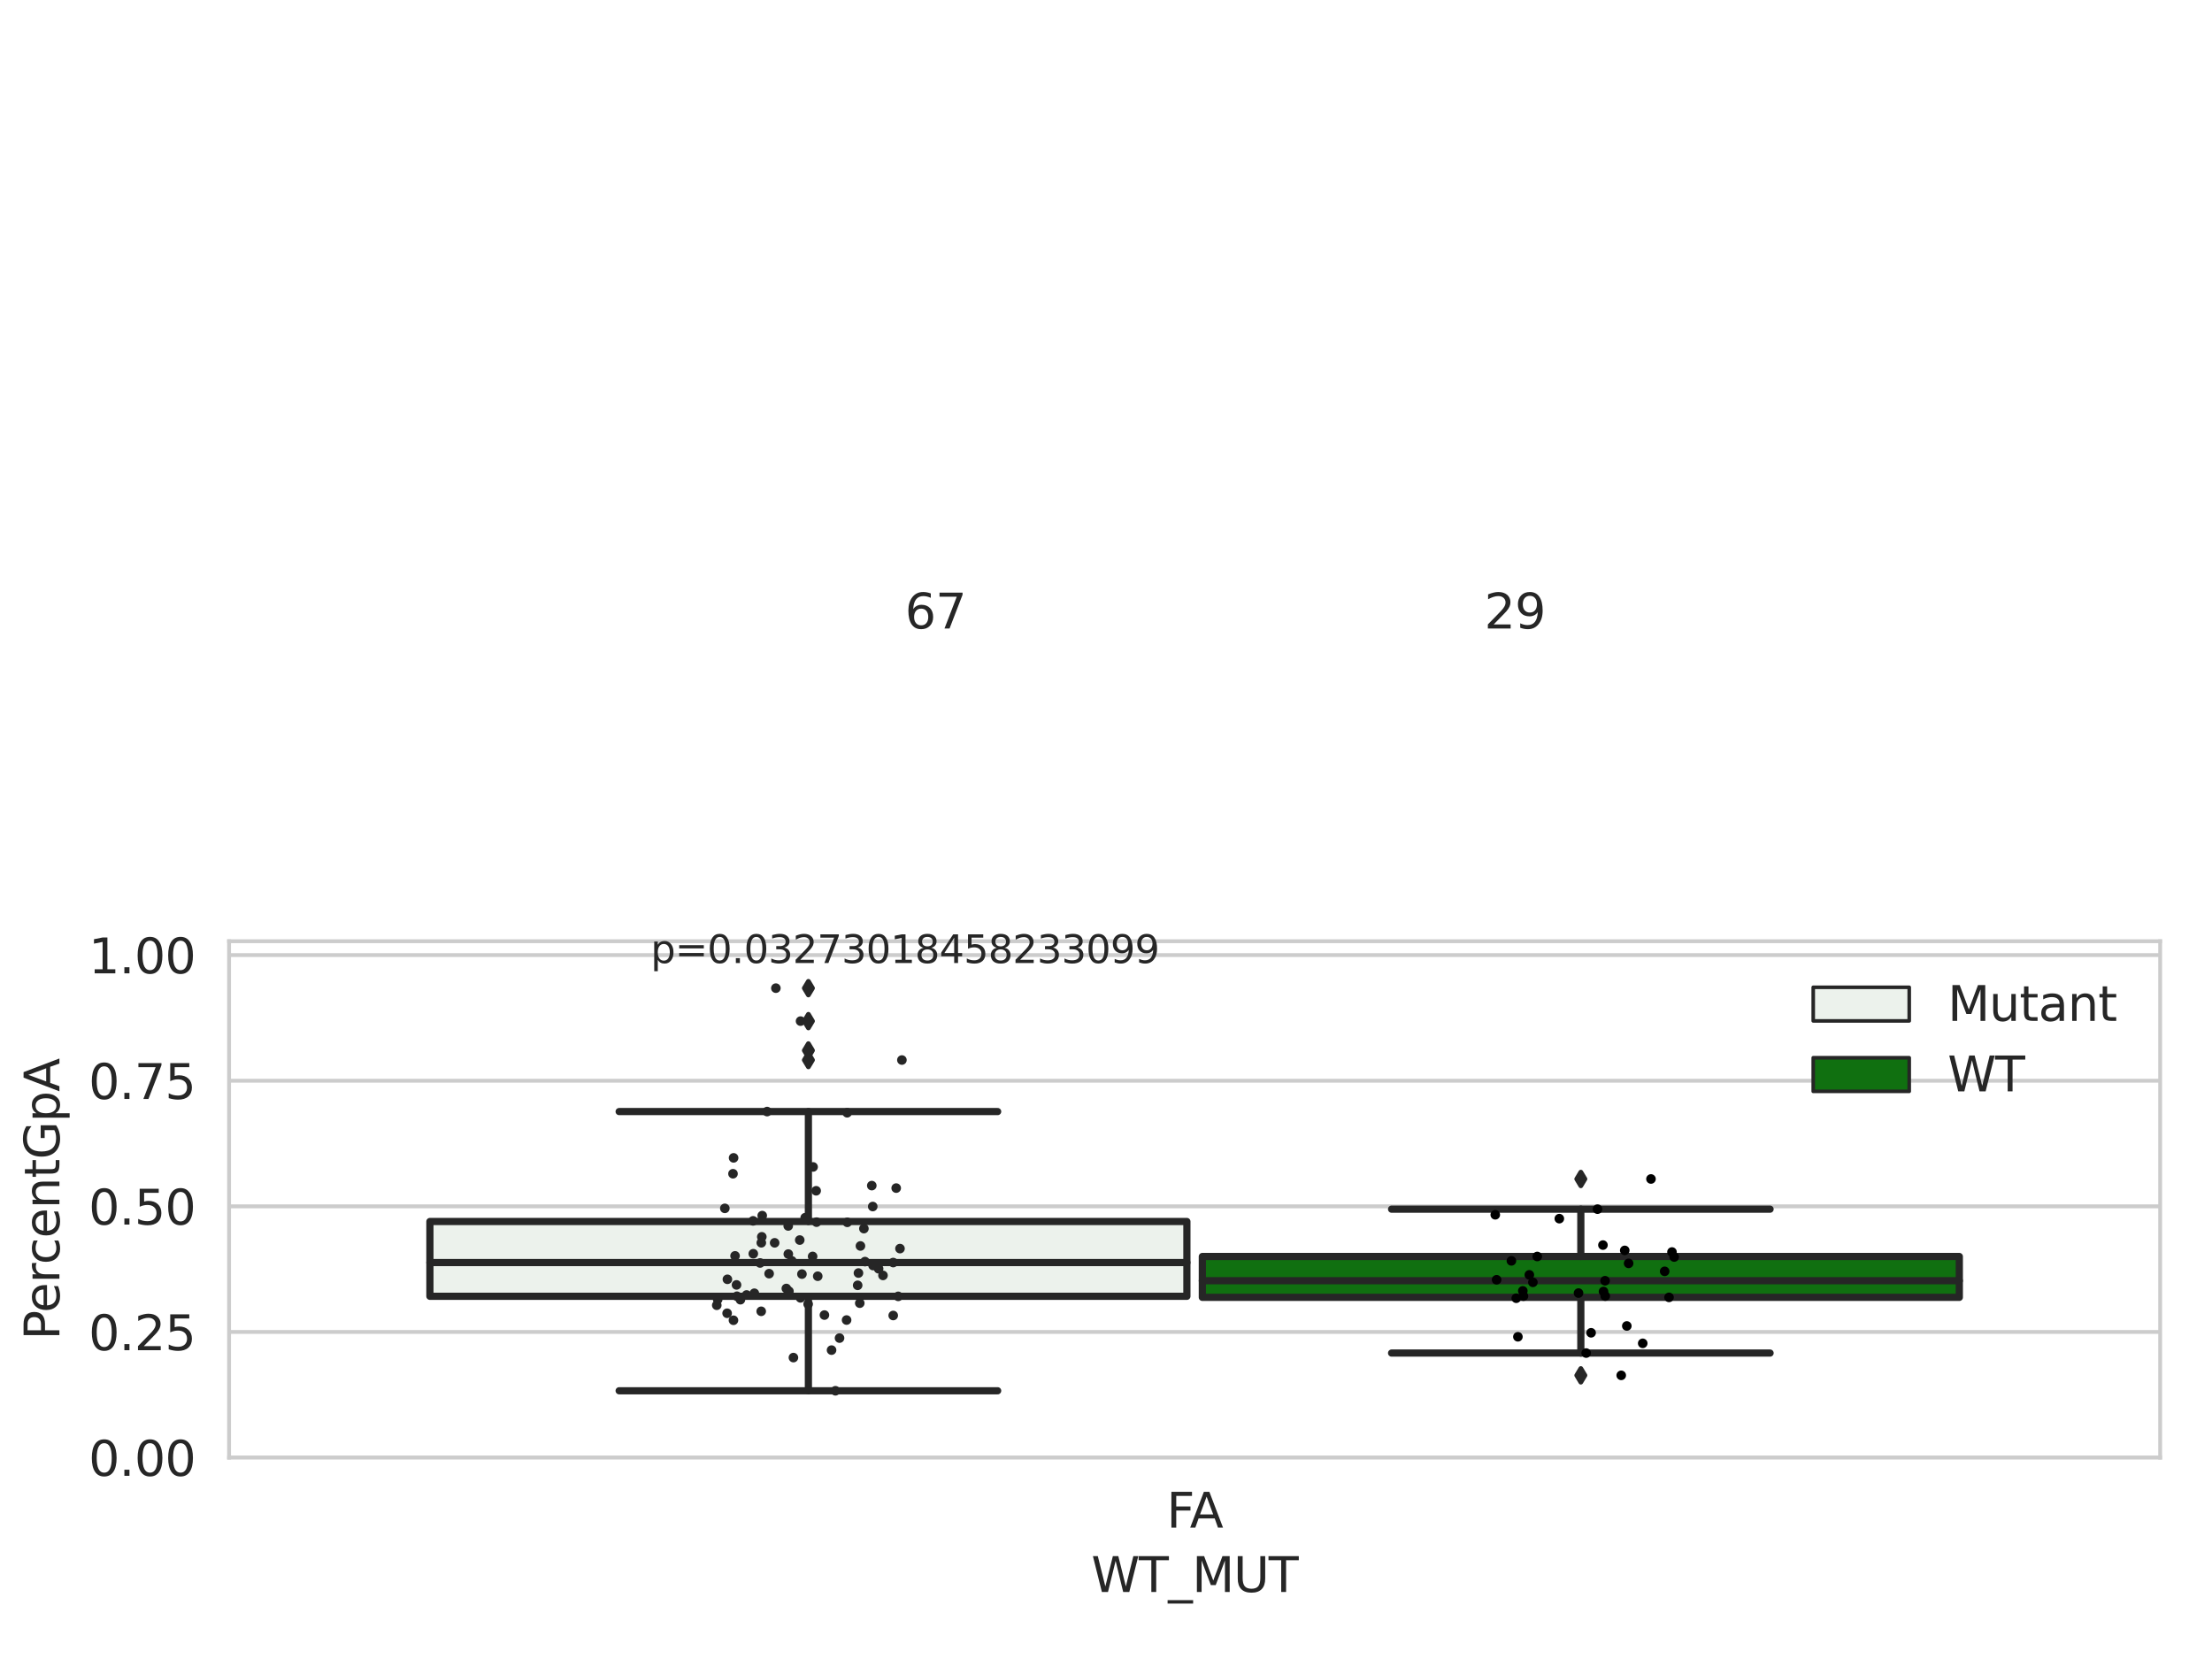 <?xml version="1.0" encoding="utf-8" standalone="no"?>
<!DOCTYPE svg PUBLIC "-//W3C//DTD SVG 1.1//EN"
  "http://www.w3.org/Graphics/SVG/1.1/DTD/svg11.dtd">
<svg xmlns:xlink="http://www.w3.org/1999/xlink" width="460.8pt" height="345.6pt" viewBox="0 0 460.8 345.6" xmlns="http://www.w3.org/2000/svg" version="1.1">
 <defs>
  <style type="text/css">*{stroke-linejoin: round; stroke-linecap: butt}</style>
 </defs>
 <g id="figure_1">
  <g id="patch_1">
   <path d="M 0 345.6 
L 460.8 345.6 
L 460.8 0 
L 0 0 
z
" style="fill: #ffffff"/>
  </g>
  <g id="axes_1">
   <g id="patch_2">
    <path d="M 47.72 303.64 
L 450 303.64 
L 450 196.071 
L 47.72 196.071 
z
" style="fill: #ffffff"/>
   </g>
   <g id="matplotlib.axis_1">
    <g id="xtick_1">
     <g id="text_1">
      <!-- FA -->
      <g style="fill: #262626" transform="translate(243.02 318.238) scale(0.1 -0.1)">
       <defs>
        <path id="DejaVuSans-46" d="M 628 4666 
L 3309 4666 
L 3309 4134 
L 1259 4134 
L 1259 2759 
L 3109 2759 
L 3109 2228 
L 1259 2228 
L 1259 0 
L 628 0 
L 628 4666 
z
" transform="scale(0.016)"/>
        <path id="DejaVuSans-41" d="M 2188 4044 
L 1331 1722 
L 3047 1722 
L 2188 4044 
z
M 1831 4666 
L 2547 4666 
L 4325 0 
L 3669 0 
L 3244 1197 
L 1141 1197 
L 716 0 
L 50 0 
L 1831 4666 
z
" transform="scale(0.016)"/>
       </defs>
       <use xlink:href="#DejaVuSans-46"/>
       <use xlink:href="#DejaVuSans-41" x="48.395"/>
      </g>
     </g>
    </g>
    <g id="text_2">
     <!-- WT_MUT -->
     <g style="fill: #262626" transform="translate(227.335 331.638) scale(0.1 -0.1)">
      <defs>
       <path id="DejaVuSans-57" d="M 213 4666 
L 850 4666 
L 1831 722 
L 2809 4666 
L 3519 4666 
L 4500 722 
L 5478 4666 
L 6119 4666 
L 4947 0 
L 4153 0 
L 3169 4050 
L 2175 0 
L 1381 0 
L 213 4666 
z
" transform="scale(0.016)"/>
       <path id="DejaVuSans-54" d="M -19 4666 
L 3928 4666 
L 3928 4134 
L 2272 4134 
L 2272 0 
L 1638 0 
L 1638 4134 
L -19 4134 
L -19 4666 
z
" transform="scale(0.016)"/>
       <path id="DejaVuSans-5f" d="M 3263 -1063 
L 3263 -1509 
L -63 -1509 
L -63 -1063 
L 3263 -1063 
z
" transform="scale(0.016)"/>
       <path id="DejaVuSans-4d" d="M 628 4666 
L 1569 4666 
L 2759 1491 
L 3956 4666 
L 4897 4666 
L 4897 0 
L 4281 0 
L 4281 4097 
L 3078 897 
L 2444 897 
L 1241 4097 
L 1241 0 
L 628 0 
L 628 4666 
z
" transform="scale(0.016)"/>
       <path id="DejaVuSans-55" d="M 556 4666 
L 1191 4666 
L 1191 1831 
Q 1191 1081 1462 751 
Q 1734 422 2344 422 
Q 2950 422 3222 751 
Q 3494 1081 3494 1831 
L 3494 4666 
L 4128 4666 
L 4128 1753 
Q 4128 841 3676 375 
Q 3225 -91 2344 -91 
Q 1459 -91 1007 375 
Q 556 841 556 1753 
L 556 4666 
z
" transform="scale(0.016)"/>
      </defs>
      <use xlink:href="#DejaVuSans-57"/>
      <use xlink:href="#DejaVuSans-54" x="98.877"/>
      <use xlink:href="#DejaVuSans-5f" x="159.961"/>
      <use xlink:href="#DejaVuSans-4d" x="209.961"/>
      <use xlink:href="#DejaVuSans-55" x="296.24"/>
      <use xlink:href="#DejaVuSans-54" x="369.434"/>
     </g>
    </g>
   </g>
   <g id="matplotlib.axis_2">
    <g id="ytick_1">
     <g id="line2d_1">
      <path d="M 47.72 303.64 
L 450 303.64 
" clip-path="url(#pfadd4d52f8)" style="fill: none; stroke: #cccccc; stroke-width: 0.8; stroke-linecap: round"/>
     </g>
     <g id="text_3">
      <!-- 0.00 -->
      <g style="fill: #262626" transform="translate(18.454 307.439) scale(0.1 -0.1)">
       <defs>
        <path id="DejaVuSans-30" d="M 2034 4250 
Q 1547 4250 1301 3770 
Q 1056 3291 1056 2328 
Q 1056 1369 1301 889 
Q 1547 409 2034 409 
Q 2525 409 2770 889 
Q 3016 1369 3016 2328 
Q 3016 3291 2770 3770 
Q 2525 4250 2034 4250 
z
M 2034 4750 
Q 2819 4750 3233 4129 
Q 3647 3509 3647 2328 
Q 3647 1150 3233 529 
Q 2819 -91 2034 -91 
Q 1250 -91 836 529 
Q 422 1150 422 2328 
Q 422 3509 836 4129 
Q 1250 4750 2034 4750 
z
" transform="scale(0.016)"/>
        <path id="DejaVuSans-2e" d="M 684 794 
L 1344 794 
L 1344 0 
L 684 0 
L 684 794 
z
" transform="scale(0.016)"/>
       </defs>
       <use xlink:href="#DejaVuSans-30"/>
       <use xlink:href="#DejaVuSans-2e" x="63.623"/>
       <use xlink:href="#DejaVuSans-30" x="95.41"/>
       <use xlink:href="#DejaVuSans-30" x="159.033"/>
      </g>
     </g>
    </g>
    <g id="ytick_2">
     <g id="line2d_2">
      <path d="M 47.72 277.471 
L 450 277.471 
" clip-path="url(#pfadd4d52f8)" style="fill: none; stroke: #cccccc; stroke-width: 0.8; stroke-linecap: round"/>
     </g>
     <g id="text_4">
      <!-- 0.25 -->
      <g style="fill: #262626" transform="translate(18.454 281.27) scale(0.1 -0.1)">
       <defs>
        <path id="DejaVuSans-32" d="M 1228 531 
L 3431 531 
L 3431 0 
L 469 0 
L 469 531 
Q 828 903 1448 1529 
Q 2069 2156 2228 2338 
Q 2531 2678 2651 2914 
Q 2772 3150 2772 3378 
Q 2772 3750 2511 3984 
Q 2250 4219 1831 4219 
Q 1534 4219 1204 4116 
Q 875 4013 500 3803 
L 500 4441 
Q 881 4594 1212 4672 
Q 1544 4750 1819 4750 
Q 2544 4750 2975 4387 
Q 3406 4025 3406 3419 
Q 3406 3131 3298 2873 
Q 3191 2616 2906 2266 
Q 2828 2175 2409 1742 
Q 1991 1309 1228 531 
z
" transform="scale(0.016)"/>
        <path id="DejaVuSans-35" d="M 691 4666 
L 3169 4666 
L 3169 4134 
L 1269 4134 
L 1269 2991 
Q 1406 3038 1543 3061 
Q 1681 3084 1819 3084 
Q 2600 3084 3056 2656 
Q 3513 2228 3513 1497 
Q 3513 744 3044 326 
Q 2575 -91 1722 -91 
Q 1428 -91 1123 -41 
Q 819 9 494 109 
L 494 744 
Q 775 591 1075 516 
Q 1375 441 1709 441 
Q 2250 441 2565 725 
Q 2881 1009 2881 1497 
Q 2881 1984 2565 2268 
Q 2250 2553 1709 2553 
Q 1456 2553 1204 2497 
Q 953 2441 691 2322 
L 691 4666 
z
" transform="scale(0.016)"/>
       </defs>
       <use xlink:href="#DejaVuSans-30"/>
       <use xlink:href="#DejaVuSans-2e" x="63.623"/>
       <use xlink:href="#DejaVuSans-32" x="95.41"/>
       <use xlink:href="#DejaVuSans-35" x="159.033"/>
      </g>
     </g>
    </g>
    <g id="ytick_3">
     <g id="line2d_3">
      <path d="M 47.72 251.302 
L 450 251.302 
" clip-path="url(#pfadd4d52f8)" style="fill: none; stroke: #cccccc; stroke-width: 0.8; stroke-linecap: round"/>
     </g>
     <g id="text_5">
      <!-- 0.50 -->
      <g style="fill: #262626" transform="translate(18.454 255.101) scale(0.1 -0.1)">
       <use xlink:href="#DejaVuSans-30"/>
       <use xlink:href="#DejaVuSans-2e" x="63.623"/>
       <use xlink:href="#DejaVuSans-35" x="95.41"/>
       <use xlink:href="#DejaVuSans-30" x="159.033"/>
      </g>
     </g>
    </g>
    <g id="ytick_4">
     <g id="line2d_4">
      <path d="M 47.72 225.133 
L 450 225.133 
" clip-path="url(#pfadd4d52f8)" style="fill: none; stroke: #cccccc; stroke-width: 0.8; stroke-linecap: round"/>
     </g>
     <g id="text_6">
      <!-- 0.75 -->
      <g style="fill: #262626" transform="translate(18.454 228.932) scale(0.1 -0.1)">
       <defs>
        <path id="DejaVuSans-37" d="M 525 4666 
L 3525 4666 
L 3525 4397 
L 1831 0 
L 1172 0 
L 2766 4134 
L 525 4134 
L 525 4666 
z
" transform="scale(0.016)"/>
       </defs>
       <use xlink:href="#DejaVuSans-30"/>
       <use xlink:href="#DejaVuSans-2e" x="63.623"/>
       <use xlink:href="#DejaVuSans-37" x="95.41"/>
       <use xlink:href="#DejaVuSans-35" x="159.033"/>
      </g>
     </g>
    </g>
    <g id="ytick_5">
     <g id="line2d_5">
      <path d="M 47.72 198.964 
L 450 198.964 
" clip-path="url(#pfadd4d52f8)" style="fill: none; stroke: #cccccc; stroke-width: 0.8; stroke-linecap: round"/>
     </g>
     <g id="text_7">
      <!-- 1.00 -->
      <g style="fill: #262626" transform="translate(18.454 202.763) scale(0.1 -0.1)">
       <defs>
        <path id="DejaVuSans-31" d="M 794 531 
L 1825 531 
L 1825 4091 
L 703 3866 
L 703 4441 
L 1819 4666 
L 2450 4666 
L 2450 531 
L 3481 531 
L 3481 0 
L 794 0 
L 794 531 
z
" transform="scale(0.016)"/>
       </defs>
       <use xlink:href="#DejaVuSans-31"/>
       <use xlink:href="#DejaVuSans-2e" x="63.623"/>
       <use xlink:href="#DejaVuSans-30" x="95.41"/>
       <use xlink:href="#DejaVuSans-30" x="159.033"/>
      </g>
     </g>
    </g>
    <g id="text_8">
     <!-- PercentGpA -->
     <g style="fill: #262626" transform="translate(12.375 279.132) rotate(-90) scale(0.1 -0.1)">
      <defs>
       <path id="DejaVuSans-50" d="M 1259 4147 
L 1259 2394 
L 2053 2394 
Q 2494 2394 2734 2622 
Q 2975 2850 2975 3272 
Q 2975 3691 2734 3919 
Q 2494 4147 2053 4147 
L 1259 4147 
z
M 628 4666 
L 2053 4666 
Q 2838 4666 3239 4311 
Q 3641 3956 3641 3272 
Q 3641 2581 3239 2228 
Q 2838 1875 2053 1875 
L 1259 1875 
L 1259 0 
L 628 0 
L 628 4666 
z
" transform="scale(0.016)"/>
       <path id="DejaVuSans-65" d="M 3597 1894 
L 3597 1613 
L 953 1613 
Q 991 1019 1311 708 
Q 1631 397 2203 397 
Q 2534 397 2845 478 
Q 3156 559 3463 722 
L 3463 178 
Q 3153 47 2828 -22 
Q 2503 -91 2169 -91 
Q 1331 -91 842 396 
Q 353 884 353 1716 
Q 353 2575 817 3079 
Q 1281 3584 2069 3584 
Q 2775 3584 3186 3129 
Q 3597 2675 3597 1894 
z
M 3022 2063 
Q 3016 2534 2758 2815 
Q 2500 3097 2075 3097 
Q 1594 3097 1305 2825 
Q 1016 2553 972 2059 
L 3022 2063 
z
" transform="scale(0.016)"/>
       <path id="DejaVuSans-72" d="M 2631 2963 
Q 2534 3019 2420 3045 
Q 2306 3072 2169 3072 
Q 1681 3072 1420 2755 
Q 1159 2438 1159 1844 
L 1159 0 
L 581 0 
L 581 3500 
L 1159 3500 
L 1159 2956 
Q 1341 3275 1631 3429 
Q 1922 3584 2338 3584 
Q 2397 3584 2469 3576 
Q 2541 3569 2628 3553 
L 2631 2963 
z
" transform="scale(0.016)"/>
       <path id="DejaVuSans-63" d="M 3122 3366 
L 3122 2828 
Q 2878 2963 2633 3030 
Q 2388 3097 2138 3097 
Q 1578 3097 1268 2742 
Q 959 2388 959 1747 
Q 959 1106 1268 751 
Q 1578 397 2138 397 
Q 2388 397 2633 464 
Q 2878 531 3122 666 
L 3122 134 
Q 2881 22 2623 -34 
Q 2366 -91 2075 -91 
Q 1284 -91 818 406 
Q 353 903 353 1747 
Q 353 2603 823 3093 
Q 1294 3584 2113 3584 
Q 2378 3584 2631 3529 
Q 2884 3475 3122 3366 
z
" transform="scale(0.016)"/>
       <path id="DejaVuSans-6e" d="M 3513 2113 
L 3513 0 
L 2938 0 
L 2938 2094 
Q 2938 2591 2744 2837 
Q 2550 3084 2163 3084 
Q 1697 3084 1428 2787 
Q 1159 2491 1159 1978 
L 1159 0 
L 581 0 
L 581 3500 
L 1159 3500 
L 1159 2956 
Q 1366 3272 1645 3428 
Q 1925 3584 2291 3584 
Q 2894 3584 3203 3211 
Q 3513 2838 3513 2113 
z
" transform="scale(0.016)"/>
       <path id="DejaVuSans-74" d="M 1172 4494 
L 1172 3500 
L 2356 3500 
L 2356 3053 
L 1172 3053 
L 1172 1153 
Q 1172 725 1289 603 
Q 1406 481 1766 481 
L 2356 481 
L 2356 0 
L 1766 0 
Q 1100 0 847 248 
Q 594 497 594 1153 
L 594 3053 
L 172 3053 
L 172 3500 
L 594 3500 
L 594 4494 
L 1172 4494 
z
" transform="scale(0.016)"/>
       <path id="DejaVuSans-47" d="M 3809 666 
L 3809 1919 
L 2778 1919 
L 2778 2438 
L 4434 2438 
L 4434 434 
Q 4069 175 3628 42 
Q 3188 -91 2688 -91 
Q 1594 -91 976 548 
Q 359 1188 359 2328 
Q 359 3472 976 4111 
Q 1594 4750 2688 4750 
Q 3144 4750 3555 4637 
Q 3966 4525 4313 4306 
L 4313 3634 
Q 3963 3931 3569 4081 
Q 3175 4231 2741 4231 
Q 1884 4231 1454 3753 
Q 1025 3275 1025 2328 
Q 1025 1384 1454 906 
Q 1884 428 2741 428 
Q 3075 428 3337 486 
Q 3600 544 3809 666 
z
" transform="scale(0.016)"/>
       <path id="DejaVuSans-70" d="M 1159 525 
L 1159 -1331 
L 581 -1331 
L 581 3500 
L 1159 3500 
L 1159 2969 
Q 1341 3281 1617 3432 
Q 1894 3584 2278 3584 
Q 2916 3584 3314 3078 
Q 3713 2572 3713 1747 
Q 3713 922 3314 415 
Q 2916 -91 2278 -91 
Q 1894 -91 1617 61 
Q 1341 213 1159 525 
z
M 3116 1747 
Q 3116 2381 2855 2742 
Q 2594 3103 2138 3103 
Q 1681 3103 1420 2742 
Q 1159 2381 1159 1747 
Q 1159 1113 1420 752 
Q 1681 391 2138 391 
Q 2594 391 2855 752 
Q 3116 1113 3116 1747 
z
" transform="scale(0.016)"/>
      </defs>
      <use xlink:href="#DejaVuSans-50"/>
      <use xlink:href="#DejaVuSans-65" x="56.678"/>
      <use xlink:href="#DejaVuSans-72" x="118.201"/>
      <use xlink:href="#DejaVuSans-63" x="157.064"/>
      <use xlink:href="#DejaVuSans-65" x="212.045"/>
      <use xlink:href="#DejaVuSans-6e" x="273.568"/>
      <use xlink:href="#DejaVuSans-74" x="336.947"/>
      <use xlink:href="#DejaVuSans-47" x="376.156"/>
      <use xlink:href="#DejaVuSans-70" x="453.646"/>
      <use xlink:href="#DejaVuSans-41" x="517.123"/>
     </g>
    </g>
   </g>
   <g id="patch_3">
    <path d="M 89.557 270.043 
L 247.251 270.043 
L 247.251 254.46 
L 89.557 254.46 
L 89.557 270.043 
z
" clip-path="url(#pfadd4d52f8)" style="fill: #ecf2ec; stroke: #262626; stroke-width: 1.5; stroke-linejoin: miter"/>
   </g>
   <g id="patch_4">
    <path d="M 250.469 270.265 
L 408.163 270.265 
L 408.163 261.748 
L 250.469 261.748 
L 250.469 270.265 
z
" clip-path="url(#pfadd4d52f8)" style="fill: #107010; stroke: #262626; stroke-width: 1.5; stroke-linejoin: miter"/>
   </g>
   <g id="patch_5">
    <path d="M 248.86 303.64 
L 248.86 303.64 
L 248.86 303.64 
L 248.86 303.64 
z
" clip-path="url(#pfadd4d52f8)" style="fill: #ecf2ec; stroke: #262626; stroke-width: 0.75; stroke-linejoin: miter"/>
   </g>
   <g id="patch_6">
    <path d="M 248.86 303.64 
L 248.86 303.64 
L 248.86 303.64 
L 248.86 303.64 
z
" clip-path="url(#pfadd4d52f8)" style="fill: #107010; stroke: #262626; stroke-width: 0.75; stroke-linejoin: miter"/>
   </g>
   <g id="PathCollection_1"/>
   <g id="PathCollection_2"/>
   <g id="line2d_6">
    <path d="M 168.404 270.043 
L 168.404 289.723 
" clip-path="url(#pfadd4d52f8)" style="fill: none; stroke: #262626; stroke-width: 1.5; stroke-linecap: round"/>
   </g>
   <g id="line2d_7">
    <path d="M 168.404 254.46 
L 168.404 231.56 
" clip-path="url(#pfadd4d52f8)" style="fill: none; stroke: #262626; stroke-width: 1.5; stroke-linecap: round"/>
   </g>
   <g id="line2d_8">
    <path d="M 128.981 289.723 
L 207.827 289.723 
" clip-path="url(#pfadd4d52f8)" style="fill: none; stroke: #262626; stroke-width: 1.5; stroke-linecap: round"/>
   </g>
   <g id="line2d_9">
    <path d="M 128.981 231.56 
L 207.827 231.56 
" clip-path="url(#pfadd4d52f8)" style="fill: none; stroke: #262626; stroke-width: 1.5; stroke-linecap: round"/>
   </g>
   <g id="line2d_10">
    <defs>
     <path id="mbc1314f164" d="M -0 1.414 
L 0.849 0 
L 0 -1.414 
L -0.849 -0 
z
" style="stroke: #262626; stroke-linejoin: miter"/>
    </defs>
    <g clip-path="url(#pfadd4d52f8)">
     <use xlink:href="#mbc1314f164" x="168.404" y="205.85" style="fill: #262626; stroke: #262626; stroke-linejoin: miter"/>
     <use xlink:href="#mbc1314f164" x="168.404" y="212.716" style="fill: #262626; stroke: #262626; stroke-linejoin: miter"/>
     <use xlink:href="#mbc1314f164" x="168.404" y="220.825" style="fill: #262626; stroke: #262626; stroke-linejoin: miter"/>
     <use xlink:href="#mbc1314f164" x="168.404" y="218.825" style="fill: #262626; stroke: #262626; stroke-linejoin: miter"/>
    </g>
   </g>
   <g id="line2d_11">
    <path d="M 329.316 270.265 
L 329.316 281.867 
" clip-path="url(#pfadd4d52f8)" style="fill: none; stroke: #262626; stroke-width: 1.5; stroke-linecap: round"/>
   </g>
   <g id="line2d_12">
    <path d="M 329.316 261.748 
L 329.316 251.893 
" clip-path="url(#pfadd4d52f8)" style="fill: none; stroke: #262626; stroke-width: 1.5; stroke-linecap: round"/>
   </g>
   <g id="line2d_13">
    <path d="M 289.893 281.867 
L 368.739 281.867 
" clip-path="url(#pfadd4d52f8)" style="fill: none; stroke: #262626; stroke-width: 1.5; stroke-linecap: round"/>
   </g>
   <g id="line2d_14">
    <path d="M 289.893 251.893 
L 368.739 251.893 
" clip-path="url(#pfadd4d52f8)" style="fill: none; stroke: #262626; stroke-width: 1.5; stroke-linecap: round"/>
   </g>
   <g id="line2d_15">
    <g clip-path="url(#pfadd4d52f8)">
     <use xlink:href="#mbc1314f164" x="329.316" y="286.509" style="fill: #262626; stroke: #262626; stroke-linejoin: miter"/>
     <use xlink:href="#mbc1314f164" x="329.316" y="245.603" style="fill: #262626; stroke: #262626; stroke-linejoin: miter"/>
    </g>
   </g>
   <g id="line2d_16">
    <path d="M 89.557 263.015 
L 247.251 263.015 
" clip-path="url(#pfadd4d52f8)" style="fill: none; stroke: #262626; stroke-width: 1.5; stroke-linecap: round"/>
   </g>
   <g id="line2d_17">
    <path d="M 250.469 266.8 
L 408.163 266.8 
" clip-path="url(#pfadd4d52f8)" style="fill: none; stroke: #262626; stroke-width: 1.5; stroke-linecap: round"/>
   </g>
   <g id="patch_7">
    <path d="M 47.72 303.64 
L 47.72 196.071 
" style="fill: none; stroke: #cccccc; stroke-width: 0.8; stroke-linejoin: miter; stroke-linecap: square"/>
   </g>
   <g id="patch_8">
    <path d="M 450 303.64 
L 450 196.071 
" style="fill: none; stroke: #cccccc; stroke-width: 0.8; stroke-linejoin: miter; stroke-linecap: square"/>
   </g>
   <g id="patch_9">
    <path d="M 47.72 303.64 
L 450 303.64 
" style="fill: none; stroke: #cccccc; stroke-width: 0.8; stroke-linejoin: miter; stroke-linecap: square"/>
   </g>
   <g id="patch_10">
    <path d="M 47.72 196.071 
L 450 196.071 
" style="fill: none; stroke: #cccccc; stroke-width: 0.8; stroke-linejoin: miter; stroke-linecap: square"/>
   </g>
   <g id="PathCollection_3">
    <defs>
     <path id="C0_0_d39c981fba" d="M 0 1 
C 0.265 1 0.52 0.895 0.707 0.707 
C 0.895 0.52 1 0.265 1 -0 
C 1 -0.265 0.895 -0.52 0.707 -0.707 
C 0.52 -0.895 0.265 -1 0 -1 
C -0.265 -1 -0.52 -0.895 -0.707 -0.707 
C -0.895 -0.52 -1 -0.265 -1 0 
C -1 0.265 -0.895 0.52 -0.707 0.707 
C -0.52 0.895 -0.265 1 0 1 
z
"/>
    </defs>
    <g clip-path="url(#pfadd4d52f8)">
     <use xlink:href="#C0_0_d39c981fba" x="187.482" y="260.106" style="fill: #262626"/>
    </g>
    <g clip-path="url(#pfadd4d52f8)">
     <use xlink:href="#C0_0_d39c981fba" x="165.285" y="282.811" style="fill: #262626"/>
    </g>
    <g clip-path="url(#pfadd4d52f8)">
     <use xlink:href="#C0_0_d39c981fba" x="174.89" y="278.747" style="fill: #262626"/>
    </g>
    <g clip-path="url(#pfadd4d52f8)">
     <use xlink:href="#C0_0_d39c981fba" x="183.943" y="265.692" style="fill: #262626"/>
    </g>
    <g clip-path="url(#pfadd4d52f8)">
     <use xlink:href="#C0_0_d39c981fba" x="157.145" y="269.406" style="fill: #262626"/>
    </g>
    <g clip-path="url(#pfadd4d52f8)">
     <use xlink:href="#C0_0_d39c981fba" x="151.474" y="273.575" style="fill: #262626"/>
    </g>
    <g clip-path="url(#pfadd4d52f8)">
     <use xlink:href="#C0_0_d39c981fba" x="158.698" y="257.652" style="fill: #262626"/>
    </g>
    <g clip-path="url(#pfadd4d52f8)">
     <use xlink:href="#C0_0_d39c981fba" x="183.031" y="264.304" style="fill: #262626"/>
    </g>
    <g clip-path="url(#pfadd4d52f8)">
     <use xlink:href="#C0_0_d39c981fba" x="154.245" y="270.753" style="fill: #262626"/>
    </g>
    <g clip-path="url(#pfadd4d52f8)">
     <use xlink:href="#C0_0_d39c981fba" x="163.81" y="268.416" style="fill: #262626"/>
    </g>
    <g clip-path="url(#pfadd4d52f8)">
     <use xlink:href="#C0_0_d39c981fba" x="152.697" y="244.511" style="fill: #262626"/>
    </g>
    <g clip-path="url(#pfadd4d52f8)">
     <use xlink:href="#C0_0_d39c981fba" x="170.103" y="254.596" style="fill: #262626"/>
    </g>
    <g clip-path="url(#pfadd4d52f8)">
     <use xlink:href="#C0_0_d39c981fba" x="176.36" y="274.988" style="fill: #262626"/>
    </g>
    <g clip-path="url(#pfadd4d52f8)">
     <use xlink:href="#C0_0_d39c981fba" x="152.794" y="275.035" style="fill: #262626"/>
    </g>
    <g clip-path="url(#pfadd4d52f8)">
     <use xlink:href="#C0_0_d39c981fba" x="149.315" y="271.908" style="fill: #262626"/>
    </g>
    <g clip-path="url(#pfadd4d52f8)">
     <use xlink:href="#C0_0_d39c981fba" x="149.509" y="270.703" style="fill: #262626"/>
    </g>
    <g clip-path="url(#pfadd4d52f8)">
     <use xlink:href="#C0_0_d39c981fba" x="169.38" y="243.094" style="fill: #262626"/>
    </g>
    <g clip-path="url(#pfadd4d52f8)">
     <use xlink:href="#C0_0_d39c981fba" x="186.073" y="274.043" style="fill: #262626"/>
    </g>
    <g clip-path="url(#pfadd4d52f8)">
     <use xlink:href="#C0_0_d39c981fba" x="179.245" y="259.557" style="fill: #262626"/>
    </g>
    <g clip-path="url(#pfadd4d52f8)">
     <use xlink:href="#C0_0_d39c981fba" x="170.349" y="265.861" style="fill: #262626"/>
    </g>
    <g clip-path="url(#pfadd4d52f8)">
     <use xlink:href="#C0_0_d39c981fba" x="158.786" y="253.233" style="fill: #262626"/>
    </g>
    <g clip-path="url(#pfadd4d52f8)">
     <use xlink:href="#C0_0_d39c981fba" x="176.482" y="231.808" style="fill: #262626"/>
    </g>
    <g clip-path="url(#pfadd4d52f8)">
     <use xlink:href="#C0_0_d39c981fba" x="167.059" y="265.415" style="fill: #262626"/>
    </g>
    <g clip-path="url(#pfadd4d52f8)">
     <use xlink:href="#C0_0_d39c981fba" x="170.019" y="248.061" style="fill: #262626"/>
    </g>
    <g clip-path="url(#pfadd4d52f8)">
     <use xlink:href="#C0_0_d39c981fba" x="153.431" y="267.668" style="fill: #262626"/>
    </g>
    <g clip-path="url(#pfadd4d52f8)">
     <use xlink:href="#C0_0_d39c981fba" x="179.967" y="255.942" style="fill: #262626"/>
    </g>
    <g clip-path="url(#pfadd4d52f8)">
     <use xlink:href="#C0_0_d39c981fba" x="161.628" y="205.85" style="fill: #262626"/>
    </g>
    <g clip-path="url(#pfadd4d52f8)">
     <use xlink:href="#C0_0_d39c981fba" x="181.88" y="263.635" style="fill: #262626"/>
    </g>
    <g clip-path="url(#pfadd4d52f8)">
     <use xlink:href="#C0_0_d39c981fba" x="164.354" y="268.987" style="fill: #262626"/>
    </g>
    <g clip-path="url(#pfadd4d52f8)">
     <use xlink:href="#C0_0_d39c981fba" x="167.736" y="253.672" style="fill: #262626"/>
    </g>
    <g clip-path="url(#pfadd4d52f8)">
     <use xlink:href="#C0_0_d39c981fba" x="166.772" y="212.716" style="fill: #262626"/>
    </g>
    <g clip-path="url(#pfadd4d52f8)">
     <use xlink:href="#C0_0_d39c981fba" x="164.219" y="261.244" style="fill: #262626"/>
    </g>
    <g clip-path="url(#pfadd4d52f8)">
     <use xlink:href="#C0_0_d39c981fba" x="187.882" y="220.825" style="fill: #262626"/>
    </g>
    <g clip-path="url(#pfadd4d52f8)">
     <use xlink:href="#C0_0_d39c981fba" x="160.223" y="265.325" style="fill: #262626"/>
    </g>
    <g clip-path="url(#pfadd4d52f8)">
     <use xlink:href="#C0_0_d39c981fba" x="156.883" y="254.324" style="fill: #262626"/>
    </g>
    <g clip-path="url(#pfadd4d52f8)">
     <use xlink:href="#C0_0_d39c981fba" x="178.666" y="267.754" style="fill: #262626"/>
    </g>
    <g clip-path="url(#pfadd4d52f8)">
     <use xlink:href="#C0_0_d39c981fba" x="166.601" y="258.326" style="fill: #262626"/>
    </g>
    <g clip-path="url(#pfadd4d52f8)">
     <use xlink:href="#C0_0_d39c981fba" x="156.926" y="261.173" style="fill: #262626"/>
    </g>
    <g clip-path="url(#pfadd4d52f8)">
     <use xlink:href="#C0_0_d39c981fba" x="180.196" y="262.816" style="fill: #262626"/>
    </g>
    <g clip-path="url(#pfadd4d52f8)">
     <use xlink:href="#C0_0_d39c981fba" x="168.566" y="218.825" style="fill: #262626"/>
    </g>
    <g clip-path="url(#pfadd4d52f8)">
     <use xlink:href="#C0_0_d39c981fba" x="164.202" y="255.387" style="fill: #262626"/>
    </g>
    <g clip-path="url(#pfadd4d52f8)">
     <use xlink:href="#C0_0_d39c981fba" x="158.573" y="273.169" style="fill: #262626"/>
    </g>
    <g clip-path="url(#pfadd4d52f8)">
     <use xlink:href="#C0_0_d39c981fba" x="161.374" y="258.903" style="fill: #262626"/>
    </g>
    <g clip-path="url(#pfadd4d52f8)">
     <use xlink:href="#C0_0_d39c981fba" x="151.532" y="266.501" style="fill: #262626"/>
    </g>
    <g clip-path="url(#pfadd4d52f8)">
     <use xlink:href="#C0_0_d39c981fba" x="159.8" y="231.56" style="fill: #262626"/>
    </g>
    <g clip-path="url(#pfadd4d52f8)">
     <use xlink:href="#C0_0_d39c981fba" x="171.743" y="273.952" style="fill: #262626"/>
    </g>
    <g clip-path="url(#pfadd4d52f8)">
     <use xlink:href="#C0_0_d39c981fba" x="187.115" y="270.054" style="fill: #262626"/>
    </g>
    <g clip-path="url(#pfadd4d52f8)">
     <use xlink:href="#C0_0_d39c981fba" x="169.284" y="261.738" style="fill: #262626"/>
    </g>
    <g clip-path="url(#pfadd4d52f8)">
     <use xlink:href="#C0_0_d39c981fba" x="176.51" y="254.634" style="fill: #262626"/>
    </g>
    <g clip-path="url(#pfadd4d52f8)">
     <use xlink:href="#C0_0_d39c981fba" x="155.531" y="269.767" style="fill: #262626"/>
    </g>
    <g clip-path="url(#pfadd4d52f8)">
     <use xlink:href="#C0_0_d39c981fba" x="158.596" y="258.894" style="fill: #262626"/>
    </g>
    <g clip-path="url(#pfadd4d52f8)">
     <use xlink:href="#C0_0_d39c981fba" x="178.832" y="265.196" style="fill: #262626"/>
    </g>
    <g clip-path="url(#pfadd4d52f8)">
     <use xlink:href="#C0_0_d39c981fba" x="153.522" y="270.033" style="fill: #262626"/>
    </g>
    <g clip-path="url(#pfadd4d52f8)">
     <use xlink:href="#C0_0_d39c981fba" x="173.227" y="281.254" style="fill: #262626"/>
    </g>
    <g clip-path="url(#pfadd4d52f8)">
     <use xlink:href="#C0_0_d39c981fba" x="174.038" y="289.723" style="fill: #262626"/>
    </g>
    <g clip-path="url(#pfadd4d52f8)">
     <use xlink:href="#C0_0_d39c981fba" x="186.073" y="263.015" style="fill: #262626"/>
    </g>
    <g clip-path="url(#pfadd4d52f8)">
     <use xlink:href="#C0_0_d39c981fba" x="153.128" y="261.619" style="fill: #262626"/>
    </g>
    <g clip-path="url(#pfadd4d52f8)">
     <use xlink:href="#C0_0_d39c981fba" x="186.694" y="247.501" style="fill: #262626"/>
    </g>
    <g clip-path="url(#pfadd4d52f8)">
     <use xlink:href="#C0_0_d39c981fba" x="181.609" y="246.983" style="fill: #262626"/>
    </g>
    <g clip-path="url(#pfadd4d52f8)">
     <use xlink:href="#C0_0_d39c981fba" x="179.106" y="271.472" style="fill: #262626"/>
    </g>
    <g clip-path="url(#pfadd4d52f8)">
     <use xlink:href="#C0_0_d39c981fba" x="168.352" y="271.667" style="fill: #262626"/>
    </g>
    <g clip-path="url(#pfadd4d52f8)">
     <use xlink:href="#C0_0_d39c981fba" x="166.756" y="270.368" style="fill: #262626"/>
    </g>
    <g clip-path="url(#pfadd4d52f8)">
     <use xlink:href="#C0_0_d39c981fba" x="181.809" y="251.342" style="fill: #262626"/>
    </g>
    <g clip-path="url(#pfadd4d52f8)">
     <use xlink:href="#C0_0_d39c981fba" x="152.821" y="241.204" style="fill: #262626"/>
    </g>
    <g clip-path="url(#pfadd4d52f8)">
     <use xlink:href="#C0_0_d39c981fba" x="150.996" y="251.723" style="fill: #262626"/>
    </g>
    <g clip-path="url(#pfadd4d52f8)">
     <use xlink:href="#C0_0_d39c981fba" x="158.337" y="263.1" style="fill: #262626"/>
    </g>
    <g clip-path="url(#pfadd4d52f8)">
     <use xlink:href="#C0_0_d39c981fba" x="164.947" y="262.659" style="fill: #262626"/>
    </g>
   </g>
   <g id="PathCollection_4">
    <defs>
     <path id="C1_0_dd829e1ce9" d="M 0 1 
C 0.265 1 0.52 0.895 0.707 0.707 
C 0.895 0.52 1 0.265 1 -0 
C 1 -0.265 0.895 -0.52 0.707 -0.707 
C 0.52 -0.895 0.265 -1 0 -1 
C -0.265 -1 -0.52 -0.895 -0.707 -0.707 
C -0.895 -0.52 -1 -0.265 -1 0 
C -1 0.265 -0.895 0.52 -0.707 0.707 
C -0.52 0.895 -0.265 1 0 1 
z
"/>
    </defs>
    <g clip-path="url(#pfadd4d52f8)">
     <use xlink:href="#C1_0_dd829e1ce9" x="332.791" y="251.893"/>
    </g>
    <g clip-path="url(#pfadd4d52f8)">
     <use xlink:href="#C1_0_dd829e1ce9" x="339.272" y="263.18"/>
    </g>
    <g clip-path="url(#pfadd4d52f8)">
     <use xlink:href="#C1_0_dd829e1ce9" x="338.895" y="276.224"/>
    </g>
    <g clip-path="url(#pfadd4d52f8)">
     <use xlink:href="#C1_0_dd829e1ce9" x="337.731" y="286.509"/>
    </g>
    <g clip-path="url(#pfadd4d52f8)">
     <use xlink:href="#C1_0_dd829e1ce9" x="311.77" y="266.598"/>
    </g>
    <g clip-path="url(#pfadd4d52f8)">
     <use xlink:href="#C1_0_dd829e1ce9" x="342.209" y="279.838"/>
    </g>
    <g clip-path="url(#pfadd4d52f8)">
     <use xlink:href="#C1_0_dd829e1ce9" x="319.33" y="267.133"/>
    </g>
    <g clip-path="url(#pfadd4d52f8)">
     <use xlink:href="#C1_0_dd829e1ce9" x="331.455" y="277.644"/>
    </g>
    <g clip-path="url(#pfadd4d52f8)">
     <use xlink:href="#C1_0_dd829e1ce9" x="338.465" y="260.48"/>
    </g>
    <g clip-path="url(#pfadd4d52f8)">
     <use xlink:href="#C1_0_dd829e1ce9" x="314.855" y="262.658"/>
    </g>
    <g clip-path="url(#pfadd4d52f8)">
     <use xlink:href="#C1_0_dd829e1ce9" x="333.923" y="259.371"/>
    </g>
    <g clip-path="url(#pfadd4d52f8)">
     <use xlink:href="#C1_0_dd829e1ce9" x="328.834" y="269.372"/>
    </g>
    <g clip-path="url(#pfadd4d52f8)">
     <use xlink:href="#C1_0_dd829e1ce9" x="318.588" y="265.575"/>
    </g>
    <g clip-path="url(#pfadd4d52f8)">
     <use xlink:href="#C1_0_dd829e1ce9" x="317.364" y="270.009"/>
    </g>
    <g clip-path="url(#pfadd4d52f8)">
     <use xlink:href="#C1_0_dd829e1ce9" x="343.929" y="245.603"/>
    </g>
    <g clip-path="url(#pfadd4d52f8)">
     <use xlink:href="#C1_0_dd829e1ce9" x="311.493" y="253.06"/>
    </g>
    <g clip-path="url(#pfadd4d52f8)">
     <use xlink:href="#C1_0_dd829e1ce9" x="346.782" y="264.843"/>
    </g>
    <g clip-path="url(#pfadd4d52f8)">
     <use xlink:href="#C1_0_dd829e1ce9" x="330.428" y="281.867"/>
    </g>
    <g clip-path="url(#pfadd4d52f8)">
     <use xlink:href="#C1_0_dd829e1ce9" x="324.836" y="253.866"/>
    </g>
    <g clip-path="url(#pfadd4d52f8)">
     <use xlink:href="#C1_0_dd829e1ce9" x="320.24" y="261.748"/>
    </g>
    <g clip-path="url(#pfadd4d52f8)">
     <use xlink:href="#C1_0_dd829e1ce9" x="347.687" y="270.265"/>
    </g>
    <g clip-path="url(#pfadd4d52f8)">
     <use xlink:href="#C1_0_dd829e1ce9" x="348.766" y="261.857"/>
    </g>
    <g clip-path="url(#pfadd4d52f8)">
     <use xlink:href="#C1_0_dd829e1ce9" x="316.207" y="278.477"/>
    </g>
    <g clip-path="url(#pfadd4d52f8)">
     <use xlink:href="#C1_0_dd829e1ce9" x="334.043" y="269.049"/>
    </g>
    <g clip-path="url(#pfadd4d52f8)">
     <use xlink:href="#C1_0_dd829e1ce9" x="348.305" y="260.817"/>
    </g>
    <g clip-path="url(#pfadd4d52f8)">
     <use xlink:href="#C1_0_dd829e1ce9" x="334.404" y="269.999"/>
    </g>
    <g clip-path="url(#pfadd4d52f8)">
     <use xlink:href="#C1_0_dd829e1ce9" x="315.863" y="270.443"/>
    </g>
    <g clip-path="url(#pfadd4d52f8)">
     <use xlink:href="#C1_0_dd829e1ce9" x="334.364" y="266.8"/>
    </g>
    <g clip-path="url(#pfadd4d52f8)">
     <use xlink:href="#C1_0_dd829e1ce9" x="317.23" y="268.913"/>
    </g>
   </g>
   <g id="text_9">
    <!-- 67 -->
    <g style="fill: #262626" transform="translate(188.518 130.925) scale(0.1 -0.1)">
     <defs>
      <path id="DejaVuSans-36" d="M 2113 2584 
Q 1688 2584 1439 2293 
Q 1191 2003 1191 1497 
Q 1191 994 1439 701 
Q 1688 409 2113 409 
Q 2538 409 2786 701 
Q 3034 994 3034 1497 
Q 3034 2003 2786 2293 
Q 2538 2584 2113 2584 
z
M 3366 4563 
L 3366 3988 
Q 3128 4100 2886 4159 
Q 2644 4219 2406 4219 
Q 1781 4219 1451 3797 
Q 1122 3375 1075 2522 
Q 1259 2794 1537 2939 
Q 1816 3084 2150 3084 
Q 2853 3084 3261 2657 
Q 3669 2231 3669 1497 
Q 3669 778 3244 343 
Q 2819 -91 2113 -91 
Q 1303 -91 875 529 
Q 447 1150 447 2328 
Q 447 3434 972 4092 
Q 1497 4750 2381 4750 
Q 2619 4750 2861 4703 
Q 3103 4656 3366 4563 
z
" transform="scale(0.016)"/>
     </defs>
     <use xlink:href="#DejaVuSans-36"/>
     <use xlink:href="#DejaVuSans-37" x="63.623"/>
    </g>
   </g>
   <g id="text_10">
    <!-- p=0.03273018458233099 -->
    <g style="fill: #262626" transform="translate(135.546 200.616) scale(0.08 -0.08)">
     <defs>
      <path id="DejaVuSans-3d" d="M 678 2906 
L 4684 2906 
L 4684 2381 
L 678 2381 
L 678 2906 
z
M 678 1631 
L 4684 1631 
L 4684 1100 
L 678 1100 
L 678 1631 
z
" transform="scale(0.016)"/>
      <path id="DejaVuSans-33" d="M 2597 2516 
Q 3050 2419 3304 2112 
Q 3559 1806 3559 1356 
Q 3559 666 3084 287 
Q 2609 -91 1734 -91 
Q 1441 -91 1130 -33 
Q 819 25 488 141 
L 488 750 
Q 750 597 1062 519 
Q 1375 441 1716 441 
Q 2309 441 2620 675 
Q 2931 909 2931 1356 
Q 2931 1769 2642 2001 
Q 2353 2234 1838 2234 
L 1294 2234 
L 1294 2753 
L 1863 2753 
Q 2328 2753 2575 2939 
Q 2822 3125 2822 3475 
Q 2822 3834 2567 4026 
Q 2313 4219 1838 4219 
Q 1578 4219 1281 4162 
Q 984 4106 628 3988 
L 628 4550 
Q 988 4650 1302 4700 
Q 1616 4750 1894 4750 
Q 2613 4750 3031 4423 
Q 3450 4097 3450 3541 
Q 3450 3153 3228 2886 
Q 3006 2619 2597 2516 
z
" transform="scale(0.016)"/>
      <path id="DejaVuSans-38" d="M 2034 2216 
Q 1584 2216 1326 1975 
Q 1069 1734 1069 1313 
Q 1069 891 1326 650 
Q 1584 409 2034 409 
Q 2484 409 2743 651 
Q 3003 894 3003 1313 
Q 3003 1734 2745 1975 
Q 2488 2216 2034 2216 
z
M 1403 2484 
Q 997 2584 770 2862 
Q 544 3141 544 3541 
Q 544 4100 942 4425 
Q 1341 4750 2034 4750 
Q 2731 4750 3128 4425 
Q 3525 4100 3525 3541 
Q 3525 3141 3298 2862 
Q 3072 2584 2669 2484 
Q 3125 2378 3379 2068 
Q 3634 1759 3634 1313 
Q 3634 634 3220 271 
Q 2806 -91 2034 -91 
Q 1263 -91 848 271 
Q 434 634 434 1313 
Q 434 1759 690 2068 
Q 947 2378 1403 2484 
z
M 1172 3481 
Q 1172 3119 1398 2916 
Q 1625 2713 2034 2713 
Q 2441 2713 2670 2916 
Q 2900 3119 2900 3481 
Q 2900 3844 2670 4047 
Q 2441 4250 2034 4250 
Q 1625 4250 1398 4047 
Q 1172 3844 1172 3481 
z
" transform="scale(0.016)"/>
      <path id="DejaVuSans-34" d="M 2419 4116 
L 825 1625 
L 2419 1625 
L 2419 4116 
z
M 2253 4666 
L 3047 4666 
L 3047 1625 
L 3713 1625 
L 3713 1100 
L 3047 1100 
L 3047 0 
L 2419 0 
L 2419 1100 
L 313 1100 
L 313 1709 
L 2253 4666 
z
" transform="scale(0.016)"/>
      <path id="DejaVuSans-39" d="M 703 97 
L 703 672 
Q 941 559 1184 500 
Q 1428 441 1663 441 
Q 2288 441 2617 861 
Q 2947 1281 2994 2138 
Q 2813 1869 2534 1725 
Q 2256 1581 1919 1581 
Q 1219 1581 811 2004 
Q 403 2428 403 3163 
Q 403 3881 828 4315 
Q 1253 4750 1959 4750 
Q 2769 4750 3195 4129 
Q 3622 3509 3622 2328 
Q 3622 1225 3098 567 
Q 2575 -91 1691 -91 
Q 1453 -91 1209 -44 
Q 966 3 703 97 
z
M 1959 2075 
Q 2384 2075 2632 2365 
Q 2881 2656 2881 3163 
Q 2881 3666 2632 3958 
Q 2384 4250 1959 4250 
Q 1534 4250 1286 3958 
Q 1038 3666 1038 3163 
Q 1038 2656 1286 2365 
Q 1534 2075 1959 2075 
z
" transform="scale(0.016)"/>
     </defs>
     <use xlink:href="#DejaVuSans-70"/>
     <use xlink:href="#DejaVuSans-3d" x="63.477"/>
     <use xlink:href="#DejaVuSans-30" x="147.266"/>
     <use xlink:href="#DejaVuSans-2e" x="210.889"/>
     <use xlink:href="#DejaVuSans-30" x="242.676"/>
     <use xlink:href="#DejaVuSans-33" x="306.299"/>
     <use xlink:href="#DejaVuSans-32" x="369.922"/>
     <use xlink:href="#DejaVuSans-37" x="433.545"/>
     <use xlink:href="#DejaVuSans-33" x="497.168"/>
     <use xlink:href="#DejaVuSans-30" x="560.791"/>
     <use xlink:href="#DejaVuSans-31" x="624.414"/>
     <use xlink:href="#DejaVuSans-38" x="688.037"/>
     <use xlink:href="#DejaVuSans-34" x="751.66"/>
     <use xlink:href="#DejaVuSans-35" x="815.283"/>
     <use xlink:href="#DejaVuSans-38" x="878.906"/>
     <use xlink:href="#DejaVuSans-32" x="942.529"/>
     <use xlink:href="#DejaVuSans-33" x="1006.152"/>
     <use xlink:href="#DejaVuSans-33" x="1069.775"/>
     <use xlink:href="#DejaVuSans-30" x="1133.398"/>
     <use xlink:href="#DejaVuSans-39" x="1197.021"/>
     <use xlink:href="#DejaVuSans-39" x="1260.645"/>
    </g>
   </g>
   <g id="text_11">
    <!-- 29 -->
    <g style="fill: #262626" transform="translate(309.202 130.925) scale(0.1 -0.1)">
     <use xlink:href="#DejaVuSans-32"/>
     <use xlink:href="#DejaVuSans-39" x="63.623"/>
    </g>
   </g>
   <g id="legend_1">
    <g id="patch_11">
     <path d="M 377.728 212.67 
L 397.728 212.67 
L 397.728 205.67 
L 377.728 205.67 
z
" style="fill: #ecf2ec; stroke: #262626; stroke-width: 0.75; stroke-linejoin: miter"/>
    </g>
    <g id="text_12">
     <!-- Mutant -->
     <g style="fill: #262626" transform="translate(405.728 212.67) scale(0.1 -0.1)">
      <defs>
       <path id="DejaVuSans-75" d="M 544 1381 
L 544 3500 
L 1119 3500 
L 1119 1403 
Q 1119 906 1312 657 
Q 1506 409 1894 409 
Q 2359 409 2629 706 
Q 2900 1003 2900 1516 
L 2900 3500 
L 3475 3500 
L 3475 0 
L 2900 0 
L 2900 538 
Q 2691 219 2414 64 
Q 2138 -91 1772 -91 
Q 1169 -91 856 284 
Q 544 659 544 1381 
z
M 1991 3584 
L 1991 3584 
z
" transform="scale(0.016)"/>
       <path id="DejaVuSans-61" d="M 2194 1759 
Q 1497 1759 1228 1600 
Q 959 1441 959 1056 
Q 959 750 1161 570 
Q 1363 391 1709 391 
Q 2188 391 2477 730 
Q 2766 1069 2766 1631 
L 2766 1759 
L 2194 1759 
z
M 3341 1997 
L 3341 0 
L 2766 0 
L 2766 531 
Q 2569 213 2275 61 
Q 1981 -91 1556 -91 
Q 1019 -91 701 211 
Q 384 513 384 1019 
Q 384 1609 779 1909 
Q 1175 2209 1959 2209 
L 2766 2209 
L 2766 2266 
Q 2766 2663 2505 2880 
Q 2244 3097 1772 3097 
Q 1472 3097 1187 3025 
Q 903 2953 641 2809 
L 641 3341 
Q 956 3463 1253 3523 
Q 1550 3584 1831 3584 
Q 2591 3584 2966 3190 
Q 3341 2797 3341 1997 
z
" transform="scale(0.016)"/>
      </defs>
      <use xlink:href="#DejaVuSans-4d"/>
      <use xlink:href="#DejaVuSans-75" x="86.279"/>
      <use xlink:href="#DejaVuSans-74" x="149.658"/>
      <use xlink:href="#DejaVuSans-61" x="188.867"/>
      <use xlink:href="#DejaVuSans-6e" x="250.146"/>
      <use xlink:href="#DejaVuSans-74" x="313.525"/>
     </g>
    </g>
    <g id="patch_12">
     <path d="M 377.728 227.348 
L 397.728 227.348 
L 397.728 220.348 
L 377.728 220.348 
z
" style="fill: #107010; stroke: #262626; stroke-width: 0.75; stroke-linejoin: miter"/>
    </g>
    <g id="text_13">
     <!-- WT -->
     <g style="fill: #262626" transform="translate(405.728 227.348) scale(0.1 -0.1)">
      <use xlink:href="#DejaVuSans-57"/>
      <use xlink:href="#DejaVuSans-54" x="98.877"/>
     </g>
    </g>
   </g>
  </g>
 </g>
 <defs>
  <clipPath id="pfadd4d52f8">
   <rect x="47.72" y="196.071" width="402.28" height="107.569"/>
  </clipPath>
 </defs>
</svg>
